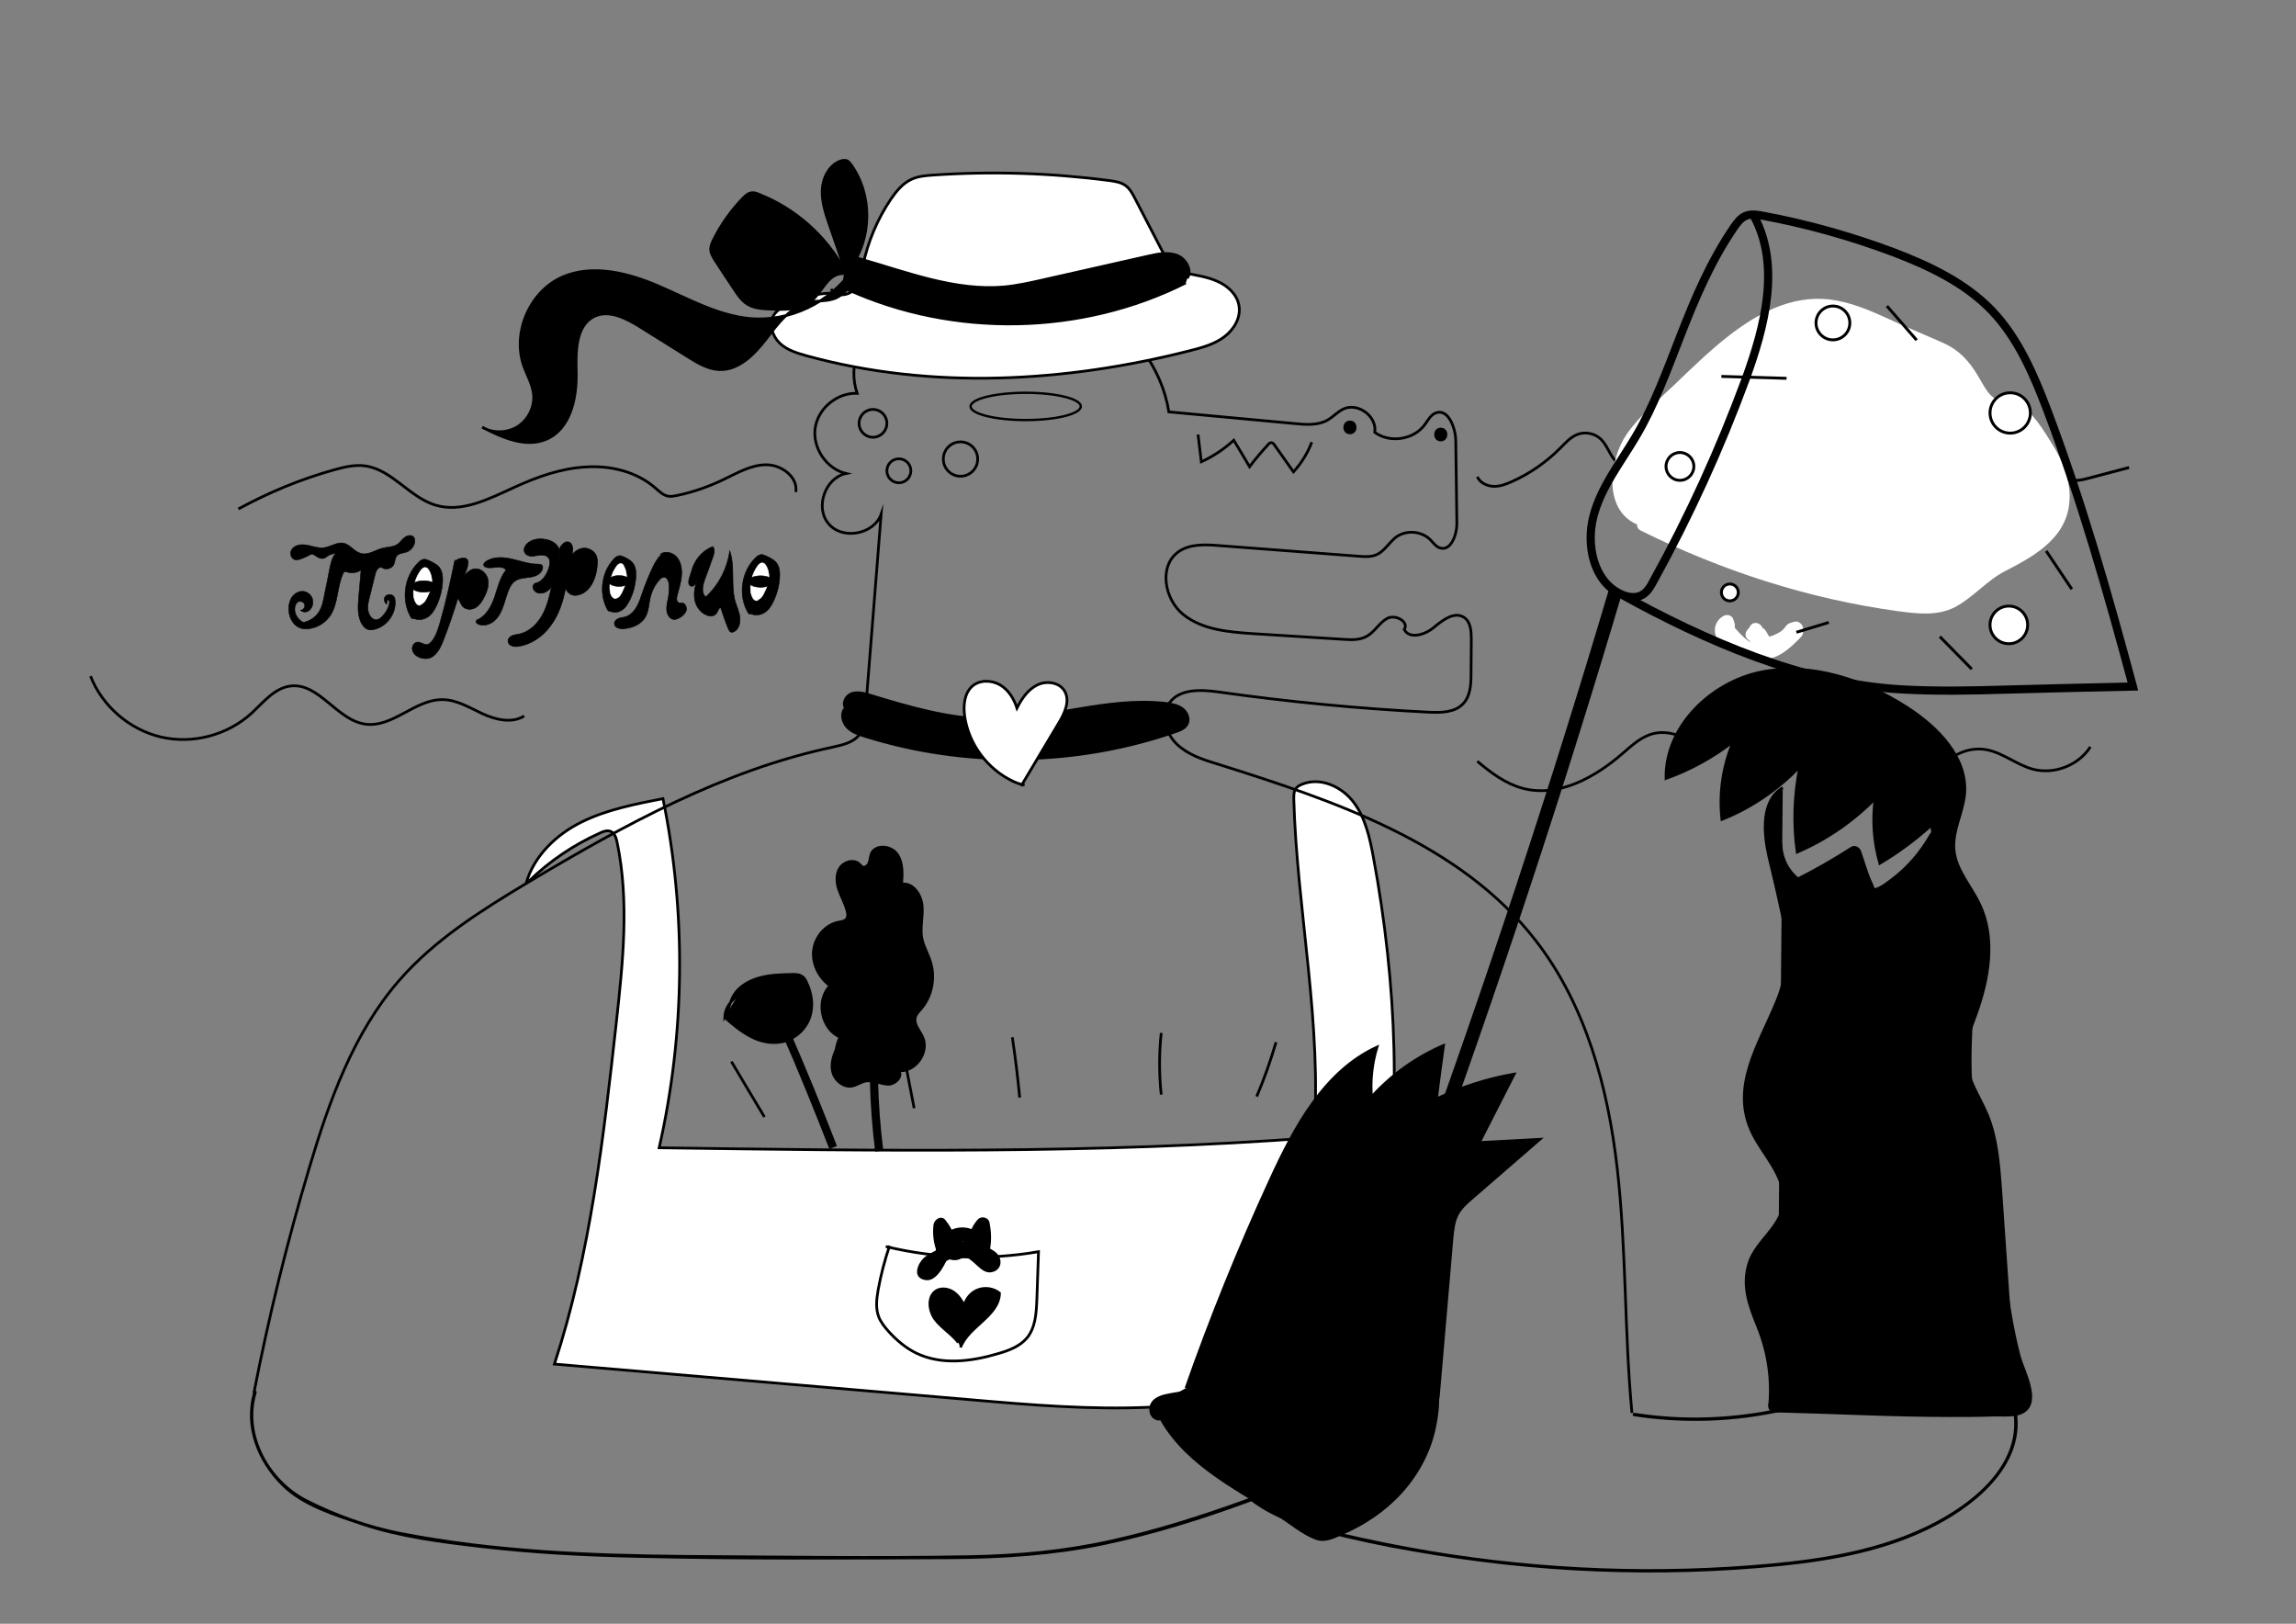<?xml version="1.0" encoding="utf-8"?>
<!-- Generator: Adobe Illustrator 22.1.0, SVG Export Plug-In . SVG Version: 6.00 Build 0)  -->
<svg version="1.1" id="Layer_1" xmlns="http://www.w3.org/2000/svg" xmlns:xlink="http://www.w3.org/1999/xlink" x="0px" y="0px"
	 viewBox="0 0 841.9 595.3" style="enable-background:new 0 0 841.9 595.3;" xml:space="preserve">
<rect x="0" y="0" width="841.9" height="595.3" fill="#808080" stroke="none"/>
<style type="text/css">
	.st0{fill:none;stroke:#000000;stroke-miterlimit:10;}
	.st1{fill:none;stroke:#000000;stroke-width:1.066;stroke-miterlimit:10;}
	.st2{fill:#FFFFFF;}
	.st3{fill:#FFFFFF;stroke:#000000;stroke-miterlimit:10;}
	.st4{stroke:#000000;stroke-miterlimit:10;}
	.st5{fill:none;stroke:#000000;stroke-width:0.854;stroke-miterlimit:10;}
	.st6{stroke:#000000;stroke-width:0.189;stroke-miterlimit:10;}
	.st7{fill:#FFFFFF;stroke:#FFFFFF;stroke-width:0.189;stroke-miterlimit:10;}
	.st8{stroke:#000000;stroke-width:0.237;stroke-miterlimit:10;}
	.st9{stroke:#000000;stroke-width:0.173;stroke-miterlimit:10;}
	.st10{fill:#FFFFFF;stroke:#FFFFFF;stroke-width:0.173;stroke-miterlimit:10;}
	.st11{fill:#FFFFFF;stroke:#FFFFFF;stroke-width:0.796;stroke-miterlimit:10;}
	.st12{fill:none;stroke:#000000;stroke-width:3;stroke-miterlimit:10;}
	.st13{fill:none;stroke:#000000;stroke-width:5;stroke-miterlimit:10;}
	.st14{fill:#FFFFFF;stroke:#FFFFFF;stroke-width:1.062;stroke-miterlimit:10;}
	.st15{fill:#FFFFFF;stroke:#000000;stroke-width:1.062;stroke-miterlimit:10;}
	.st16{fill:none;stroke:#000000;stroke-width:1.062;stroke-miterlimit:10;}
	.st17{stroke:#000000;stroke-width:0.905;stroke-miterlimit:10;}
</style>
<path class="st0" d="M541.7,174.8c1,2.2,3.5,3.4,5.9,3.5s4.7-0.8,6.9-1.8c6.5-2.9,12.4-7,17.5-12.1c2-2,4-4.3,6.6-5.2
	c2.8-1,6.2-0.3,8.4,1.8c2.9,2.8,3.6,7.5,7.2,9.4c3.6,1.9,8-0.4,11.4-2.6"/>
<path class="st1" d="M710.4,164.7c3,2.8,7.9,3.4,12.1,2.3s7.7-3.5,10.7-6.2c1.5-1.3,3-2.8,5-3.4c3.5-1,7.3,1.1,9.4,3.8
	s3,5.9,4.6,8.8c1.6,2.9,4.3,5.7,8,6.1c1.9,0.2,3.8-0.3,5.7-0.8c4.9-1.3,9.9-2.6,14.8-3.9"/>
<g>
	<path class="st2" d="M601.3,190c-6.8-2.5-9.2-13.4-6.7-21.4c2.5-8,8.3-13.6,13.9-18.9c4-3.8,8-7.6,12-11.4
		c13.5-12.7,28.3-26,45.4-26.2c14-0.1,26.8,8.6,40.2,13.8c4.2,1.6,8.7,3,12.1,6.5c5.4,5.5,7.9,16,14.9,17.3c1.6,0.3,3.2,0,4.8,0.5
		c2.5,0.7,4.4,3,6.1,5.2c6.9,8.7,14.4,20,11.5,31.5c-1.8,7.1-7.1,12-12.5,15.2c-5.5,3.2-11.4,5.3-16.6,9.2c-3.7,2.8-7,6.6-11,8.7
		c-5.2,2.7-11.1,2.2-16.8,1.4c-32.9-4.2-65.3-14.2-95.8-29.5"/>
	<g>
		<path class="st2" d="M602.6,187.7c-4.9-2.2-6.4-7.8-6.3-12.7c0.1-7,4-13,8.6-17.9c8.9-9.6,18.9-18.7,28.9-27.1
			c9.9-8.3,21.9-16.3,35.5-15c13.3,1.2,25.3,9.3,37.6,14.2c6.2,2.5,10.1,5.2,13.6,11c2.3,3.8,4.5,8.3,8.4,10.8
			c1.4,0.9,2.7,1.3,4.3,1.6c2.5,0.5,4.1,0,6.2,1.7c1.1,0.9,1.9,2.1,2.8,3.2c4.5,5.6,9,11.9,10.7,19c3.8,15.5-8.7,22.4-20.3,28.3
			c-5.3,2.7-9.4,6.3-13.9,10.1c-6.9,5.7-14.5,5-22.8,3.8c-31.9-4.5-62.8-14.4-91.6-28.8c-3-1.5-5.7,3.1-2.7,4.6
			c29.8,14.8,61.6,25.1,94.6,29.6c6.9,0.9,14.2,1.8,20.6-1.5c6.7-3.5,11.6-9.7,18.4-13.2c11.7-6,24-13,23.7-28
			c-0.2-6.9-3.1-13.4-6.7-19.1c-3-4.7-7-11.7-12.3-14c-3-1.3-6.2-0.5-8.9-2.5c-2.6-1.9-4.2-5.6-5.9-8.3c-3.2-5.3-6.8-9.2-12.6-11.8
			c-7.2-3.2-14.5-6.2-21.6-9.5c-6.4-2.9-12.9-5.5-19.9-6.4c-14.2-1.7-26.8,5.2-37.6,13.7c-7,5.5-13.4,11.8-19.9,18
			c-5.9,5.6-12.4,11-17.1,17.8c-6.2,9.1-8.8,27.3,3.7,32.9C603,193.7,605.7,189.1,602.6,187.7L602.6,187.7z"/>
	</g>
</g>
<path class="st3" d="M192.9,323.9c2.8-10,11-17.9,20.3-22.5s19.7-6.6,29.9-8.6c8.6,42.1,8.1,86.1-1.4,128c80,1.1,160.2,2.3,240-3.7
	c3.3-41.4-6.1-82.7-7.3-124.2c0-1.2,0-2.6,0.6-3.6c0.6-0.9,1.5-1.4,2.5-1.8c6.7-2.7,14.6,0.9,18.9,6.7c4.3,5.7,5.9,13.1,7.2,20.1
	c8.6,46.4,10.7,94.4,2.4,140.8c-3.3,18.4-8.4,37-19.8,51.8c-0.9,1.2-1.9,2.4-3.3,3c-1,0.5-2.2,0.6-3.3,0.7
	c-10.9,1.1-21.8,2.2-32.6,3.2c-8.4,0.8-16.7,1.7-25.1,2.1c-21.9,1-43.8-0.8-65.6-2.7c-51-4.4-102-8.7-153-13.1
	c13.2-40.4,18-83,22.7-125.3c2.4-21.9,4.8-44.3,0.3-65.9c-0.3-1.6-0.9-3.5-2.4-4.1c-1.3-0.5-2.7,0-3.9,0.6
	c-9.6,4.3-18.5,10.3-26,17.6"/>
<path class="st0" d="M93.1,510.7c5.4-27.8,12.2-55.4,20.3-82.5c7.3-24.6,16.2-49.5,33-68.8c13.1-15,30.2-25.7,47.2-35.9
	c35.2-21,71.7-41.1,111.8-49.6c3.6-0.8,7.7-1.7,9.8-4.7c1.6-2.2,1.9-5,2.1-7.7c1.9-24.3,3.9-48.6,5.8-73c-2.6,7.4-14.1,9.6-19.2,3.6
	c-5.2-5.9-1.4-16.9,6.3-18.5c-7.1-1.7-12.3-9.3-11.3-16.6c1-7.3,8.1-13.1,15.4-12.8c-3.5-10.1,1-21.7,8.9-28.9
	c7.9-7.2,18.6-10.5,29.2-11.9c16.4-2.1,33.7,0.3,48.1,8.6s25.5,22.6,28.1,39c15.4,1.4,30.9,2.9,46.3,4.3c4,0.4,8.4,0.7,11.9-1.3
	c2.1-1.2,3.7-3.1,5.9-4.1c5.3-2.4,12.3,2.8,11.4,8.6c5.6,4.1,14.4,2.7,18.4-2.9c1.1-1.5,2-3.3,3.7-4.1c4.6-2.1,7.5,5,7.6,10
	c0.1,10.1,0.3,20.1,0.4,30.2c0.1,4.4-2.3,10.7-6.4,9.1c-1.4-0.5-2.3-1.9-3.3-2.9c-3.3-3.3-9-3.7-12.7-0.9c-2.4,1.9-4,4.8-6.7,6.2
	c-2.2,1.1-4.8,0.9-7.2,0.7c-17.1-1.3-34.1-2.6-51.2-3.9c-5-0.4-10.5-0.6-14.6,2.3c-7.3,5.2-5.2,17.4,1.8,23s16.5,6.4,25.4,7
	c11.1,0.7,22.3,1.4,33.4,2.1c2.9,0.2,5.9,0.3,8.4-1.1c3-1.6,4.6-5,7.6-6.6c3-1.6,8.1,1.3,6.2,4.1c2,3.7,7.7,1.9,10.9-0.8
	c3.2-2.7,7.6-6,11.1-3.6c2.4,1.6,2.6,5.1,2.6,8c0,4.2-0.1,8.4-0.1,12.6c0,3.9-0.2,8.2-2.9,11c-3.1,3.3-8.2,3.3-12.7,3.1
	c-25.7-1.3-51.4-3.8-76.9-7.4c-6.4-0.9-14.3-1.3-18.1,4c-3.2,4.5-1.4,11.1,2.6,15s9.4,5.7,14.7,7.3c43.2,13.6,89.3,29,117,64.8
	c18.4,23.7,26.5,53.8,29.9,83.5c3.4,29.8,2.6,59.8,5.4,89.7"/>
<path class="st4" d="M434.9,508.9c9.1-25.9,19.4-51.3,30.9-76.3c8.9-19.4,19.8-39.8,39.1-48.7c-1.8,5.9-2.5,12.2-2,18.3
	c7.3-8.1,16.4-14.6,26.4-18.9c-0.9,6.5-1.8,13.1-2.6,19.6c9-4.3,18.7-7.4,28.5-9.1c-4.3,8.4-8.5,16.7-12.8,25.1
	c7.4-0.4,14.8-0.8,22.2-1.2c-8.3,7.2-16.5,14.3-24.8,21.5c-2,1.7-4,3.5-5.3,5.8c-1.5,2.7-1.8,6-2.1,9.1c-1.6,18.9-3.3,37.9-4.9,56.8
	c-0.1,1.2-0.2,2.5-0.9,3.5c-1.4,2.1-4.3,2.2-6.8,2.1c-28.9-1.3-68.7,0.6-97.6-0.7"/>
<path class="st4" d="M738.9,511.4c-1.8-25.2-3.6-50.3-5.3-75.5c-0.7-9.2-1.4-18.7-4.9-27.2c-2.9-6.9-7.6-13.4-8-20.8
	c-0.3-5.6,2-10.9,3.9-16.2c4.7-13,7.2-27.9,1.2-40.3c-3.1-6.6-8.6-12.4-9.3-19.7c-0.7-7.1,3.3-13.7,3.9-20.8
	c1-13.2-9.8-24.2-20.9-31.4c-15.9-10.3-35.2-16.8-53.8-13.1c-18.5,3.8-35.2,20.1-34.8,39c8.9-3.2,17.3-7.8,24.7-13.6
	c-3.8,9-5.3,18.9-4.2,28.6c10.8-4.3,20.6-11,28.6-19.4c-2.1,10.3-2.5,21-1,31.4c10.7-4.6,20.4-11.3,28.6-19.6
	c-1.1,7.9-0.5,16,1.7,23.7c6.6-3.9,12.8-8.5,18.5-13.6"/>
<path class="st4" d="M653.7,288.8c-7.9,4.7-7.1,16.2-5.1,25.2c2.4,10.2,5,20.4,8.1,30.5c1.9,6.3,3.9,12.7,3.4,19.2
	c-0.7,9.1-6.3,17-10.9,24.8c-4.7,7.8-8.8,17.1-6.3,25.9c3.1,10.9,15.4,18,16.3,29.2c0.8,11-9.8,19.7-11.9,30.5
	c-2.6,14.3,10,29.2,4.3,42.5"/>
<path class="st0" d="M613,162"/>
<path class="st0" d="M641,144"/>
<g>
	<path d="M650.8,515.3c28.2,0.7,58.5,2.6,86.7,1.3c1.4-0.1,2.8-0.2,3.9-1c2-1.7,1.2-4.9,0.3-7.5c-9.5-26.6-8.7-55.7-15.2-83.2
		c-1.8-7.7-4.3-15.3-5.3-23.1c-0.8-6.1-0.8-12.2-0.6-18.3c0.3-9.8,1-19.5,0.5-29.3c-0.7-16.2-4.6-32.3-11.3-47.1
		c-4.8,8.7-12.1,16-20.8,20.9c-0.7,0.4-1.6,0.8-2.4,0.6c-0.9-0.3-1.4-1.3-1.7-2.2c-1.7-4.5-3.3-9.1-5-13.6
		c-6.7,4.4-13.7,8.4-20.9,11.9c-4.8-3.3-7.9-9.1-8.1-15c0.4,15.5,8.1,30.6,5.9,46c-1.3,9.4-6.2,17.9-10.2,26.5
		c-3.9,8.7-7,18.4-4.3,27.6c1.8,6.1,5.9,11.2,9.1,16.7c3.2,5.5,5.7,12,3.8,18.1c-1.7,5.5-6.7,9.3-9.8,14.2c-3,4.8-4.1,10.7-3,16.3
		c0.8,4.3,2.9,8.2,4.5,12.3C650.3,496,651.7,505.8,650.8,515.3"/>
	<g>
		<path d="M650.8,517.8c21.4,0.5,42.8,1.7,64.3,1.7c5.3,0,10.6,0,15.9-0.2c3.5-0.1,8.6,0.6,11.6-1.6c6-4.3-0.3-15.4-1.7-20.6
			c-5.2-19.8-6.1-40.4-9.5-60.5c-1.8-10.5-5.1-20.6-7.1-31c-2.1-10.8-1.3-21.9-0.9-32.9c0.9-23.3-1.9-45.4-11.5-66.9
			c-0.8-1.8-3.5-1.5-4.3,0c-3.7,6.5-8.6,12.2-14.6,16.6c-1.2,0.9-2.6,2-3.9,2.6c-2.2,1-1.5,0.8-2.4-1.1c-1.8-3.7-2.9-8-4.3-11.9
			c-0.5-1.4-2.2-2.4-3.7-1.5c-6.8,4.4-13.7,8.3-20.9,11.9c0.8,0,1.7,0,2.5,0c-4.2-3.1-6.5-7.6-6.8-12.8c-0.2-3.2-5.1-3.2-5,0
			c0.4,9.3,3,18.2,4.8,27.2c2.1,10.5,1.9,20-2.2,30c-6.5,15.9-17.5,31.9-8.8,49.2c3.9,7.8,12,15.6,11.2,25
			c-0.8,8.4-9.8,13.6-12.5,21.5c-2.9,8.5-0.2,15.9,3,23.8c3.8,9.3,5.3,19,4.4,29c-0.3,3.2,4.7,3.2,5,0c0.7-9.2-0.3-18.4-3.4-27.1
			c-3.4-9.7-8.4-18.4-2.3-28.3c3.9-6.4,10.2-10.8,10.7-18.8c0.5-8.3-4.4-15.4-8.6-22.1c-5.7-9-7.2-17.5-4-27.9
			c2.9-9.1,8.2-17.3,11.3-26.3c6.6-18.9-2.8-36.3-3.7-55.2c-1.7,0-3.3,0-5,0c0.5,7.1,3.6,12.9,9.3,17.1c0.7,0.5,1.8,0.4,2.5,0
			c7.2-3.6,14.2-7.5,20.9-11.9c-1.2-0.5-2.4-1-3.7-1.5c1.7,4.8,2.9,10.9,5.6,15.2c2,3.2,4.8,2.9,7.8,1.3
			c8.9-4.8,16.1-12.7,21.1-21.4c-1.4,0-2.9,0-4.3,0c8.1,18.2,11.5,37.6,11.1,57.5c-0.2,10.1-1.2,20.3-0.5,30.4
			c0.6,9.1,3,17.8,5.3,26.6c4.6,18.2,5.8,36.9,8.6,55.3c1.4,9.2,3.2,18.3,6.1,27.1c0.4,1.4,2.4,5.3,2,6.8c-0.7,2.5-5.5,2.1-7.3,2.2
			c-5,0.2-10,0.3-15,0.3c-22.4,0.1-44.7-1.2-67.1-1.7C647.5,512.7,647.5,517.7,650.8,517.8L650.8,517.8z"/>
	</g>
</g>
<ellipse class="st5" cx="376.1" cy="149" rx="20.2" ry="5"/>
<g>
	<g>
		<path d="M495,159.2c3.2,0,3.2-5,0-5C491.8,154.2,491.8,159.2,495,159.2L495,159.2z"/>
	</g>
</g>
<g>
	<g>
		<path d="M528.3,161.8c3.2,0,3.2-5,0-5C525.1,156.8,525.1,161.8,528.3,161.8L528.3,161.8z"/>
	</g>
</g>
<circle class="st0" cx="320.1" cy="155.2" r="5.1"/>
<circle class="st0" cx="352.2" cy="168.3" r="6.3"/>
<circle class="st0" cx="329.6" cy="172.6" r="4.4"/>
<path class="st4" d="M309.7,259.9c-1.4,2-0.7,4.9,1,6.7s4.1,2.6,6.4,3.3c36.9,11.6,77.6,11,114.1-1.7c1.5-0.5,3.2-1.2,4-2.6
	c1.1-1.9,0.1-4.4-1.6-5.7c-1.7-1.3-3.9-1.7-6.1-2c-21.4-2.5-42.7,6-64.2,5.8c-15.1-0.1-29.8-4.4-44.2-8.8c-2.2-0.7-4.6-1.3-6.8-0.6
	c-2.2,0.8-3.6,3.7-2.1,5.5"/>
<path class="st3" d="M375.7,287.8c-1.4-0.2-2.8-0.7-4.1-1.3c-9.5-4.4-16.5-13.8-17.9-24.1c-0.5-3.9-0.1-8.3,2.9-10.9
	c2.7-2.3,7-2.2,10.1-0.4s5.1,5.1,6.2,8.5c1.7-3.4,4-6.8,7.5-8.5s8.3-0.9,10.1,2.5c1.9,3.6-0.2,8-2.3,11.5
	c-4.6,7.7-9.2,15.4-13.8,23.1"/>
<path class="st0" d="M268.2,389.2c4,6.8,8.1,13.6,12.1,20.3"/>
<path class="st0" d="M330.8,383.6c1.5,7.6,2.9,15.1,4.4,22.7"/>
<path class="st0" d="M371.2,380.3c1.1,7.3,2,14.7,2.7,22.1"/>
<path class="st0" d="M425.8,378.7c-0.8,7.5-0.8,15.1,0,22.6"/>
<path class="st0" d="M467.9,382.1c-2,6.7-4.3,13.4-7.1,19.9"/>
<path class="st0" d="M326.2,456.7c-1.8,5.3-3.2,10.7-4.2,16.2c-0.6,3.4-1,6.9,0.3,10.1c0.8,1.9,2.1,3.5,3.5,5.1
	c2.9,3.2,6.2,6,10,7.9c9.3,4.6,20.4,3.2,30.4,0.2c3.8-1.1,7.7-2.6,10.3-5.6c3.2-3.8,3.5-9.2,3.7-14.2c0.2-5.8,0.4-11.7,0.6-17.5
	c-18.5,3.2-37.7,2.5-56-1.9"/>
<path class="st4" d="M351.4,492.2c-2.4-3.2-6.1-5.3-8.5-8.5c-2.4-3.2-2.9-8.6,0.6-10.6c1.9-1,4.3-0.6,6.1,0.6c1.8,1.2,3,3.1,4,5
	c0.6-2.7,2.6-5,5.2-5.9c2.6-0.9,5.6-0.4,7.7,1.3c-0.2,8.4-11.4,12.1-14.3,19.9"/>
<path class="st0" d="M439.3,159.3c0.4,3.3,0.8,6.7,1.2,10c4.4-2,8.4-4.7,11.9-7.9c1.9,3.2,3.9,6.4,5.8,9.7c2.1-2.8,4.4-5.5,6.8-8.1
	c0.3-0.4,0.8-0.8,1.3-0.7c0.5,0.1,0.8,0.5,1,0.8c2.3,3.3,4.7,6.6,7,9.9c2.9-3.2,5.2-6.9,6.7-10.9"/>
<path class="st6" d="M123.9,202.3c-1.9,1.1-2.4,3.5-2.9,5.6c-0.7,3.6-1.4,7.2-2.2,10.9c-0.3,1.7-0.7,3.4-1.5,4.9c-1,2-2.9,3.5-5,4.2
	c-0.3,0.1-0.6,0.2-0.9,0.2c-0.4,0-0.8-0.2-1.1-0.5c-1.7-1.3-2.7-3.6-2-5.6c0.2-0.5,0.4-1,0.9-1.3c0.8-0.5,2.2-0.1,2.5,0.9
	c0.3,1-0.5,2.1-1.5,2.1c0.5,0.6,1.4,0.8,2.2,0.6s1.4-0.8,1.8-1.5c0.7-1.2,0.7-2.7,0.1-3.9c-0.6-1.2-2-2.1-3.3-2.1
	c-1.4-0.1-2.8,0.7-3.7,1.8c-0.9,1.1-1.3,2.5-1.4,3.9c-0.3,3.1,1.2,6.6,4.1,7.7c1.2,0.5,2.6,0.5,3.9,0.2c2.8-0.5,5.3-2.1,7-4.4
	c3.2-4.5,2.6-10.7,4.9-15.7c0.1-0.3,0.3-0.6,0.6-0.7c0.2-0.1,0.5,0,0.8,0.1c1.7,0.6,3.7,0.3,5.2-0.7c-0.3,3.4-0.6,6.7-0.9,10.1
	c-0.3,3.4-0.5,7.2,1.4,10c0.6,0.9,1.4,1.6,2.5,1.8c0.5,0.1,1.1,0,1.7-0.1c4.7-1,8.2-5.8,7.8-10.5c0-0.5-0.1-1.1-0.4-1.5
	c-0.6-1-2.2-1.1-3.1-0.3c-0.8,0.8-0.6,2.4,0.4,3c0-0.6,0.1-1.1,0.4-1.6c0.5-0.1,0.7,0.7,0.6,1.3c-0.4,1.7-1.2,3.2-2.4,4.5
	c-0.7,0.8-1.5,1.5-2.5,1.5c-1.2,0-2.1-1.1-2.6-2.2c-0.8-2-0.3-4.3,0.3-6.4c0.6-2.6,1.3-5.1,1.9-7.7c0.2-0.9,0.5-2,1.3-2.6
	c0.2-0.2,0.5-0.3,0.8-0.3c0.3,0,0.6,0.2,0.8,0.3c1.5,0.7,3.5,0,4.1-1.5c0.4-1,0.3-2.1,1-3c0.8-1,2.4-1,3.6-1.4
	c1.6-0.6,2.9-2.2,3-3.9c0-0.6,0-1.1-0.4-1.6c-0.7-0.9-2.3-0.7-3.3,0.1c-1,0.7-1.6,1.8-2.6,2.5c-1.6,1.1-3.8,1-5.7,1.5
	c-2.6,0.7-5.1,2.6-7.7,1.9c-2.5-0.6-4-3.3-6.5-3.8c-2.4-0.4-4.7,1.4-7.2,1.7c-1.4,0.2-2.8-0.2-4.2-0.5c-1.4-0.4-2.8-0.7-4.2-0.6
	s-2.9,0.8-3.5,2.1c-0.6,1.3,0,3.1,1.4,3.4c0.6,0.1,1.3,0,1.9-0.2c1.2-0.4,2.3-0.9,3.4-1.5c0.3-0.2,0.5-0.3,0.8-0.3
	c0.6-0.1,1.1,0.4,1.6,0.7c0.9,0.7,2.1,1.1,3.1,0.7c0.5-0.2,0.9-0.6,1.4-0.9c1.1-0.7,2.5-0.8,3.7-0.9"/>
<path class="st6" d="M151.8,226.4c0.1,0.3-0.3,0.5-0.6,0.4s-0.5-0.4-0.6-0.6c-3.6-6.3-2.4-14.8,2.7-19.9c0.6-0.6,1.3-1.2,2.2-1.3
	c0.7,0,1.4,0.3,2,0.6c1.3,0.6,2.7,1.3,3.6,2.4c1.2,1.5,1.3,3.6,1.2,5.5c-0.2,3-1,6-2.3,8.7c-0.8,1.7-1.9,3.4-3.6,4.3s-4,1-5.4-0.3"
	/>
<path class="st7" d="M154.4,221.7c-0.6,0.5-1.5,0-1.9-0.7c-0.7-1.1-0.9-2.4-0.9-3.7c0-2.9,1-5.9,2.7-8.2c0.4-0.6,1.1-1.2,1.9-1
	c0.5,0.1,0.8,0.6,1.1,1c0.9,1.6,1.2,3.4,1,5.2c-0.2,1.7-1,3.2-1.7,4.7c-0.5,1.1-1.2,2.3-2.5,2.6"/>
<path class="st6" d="M166.8,205.2c-1.6,7.8-3.3,15.5-5.5,23.2c-0.7,2.3-1.4,4.7-2.9,6.6c-0.5,0.6-1.1,1.2-1.8,1.3
	c-1.2,0.1-2.2-0.9-3.4-0.9c-1.3,0-2.3,1.5-2,2.8c0.2,1.3,1.3,2.3,2.5,2.8c1,0.4,2.2,0.6,3.3,0.4c2.9-0.6,4.4-3.7,5.5-6.4
	c2-5.1,3.8-10.4,5.4-15.6c0.8,0.9,1,2.3,1.9,3.1c1.1,1.1,3.1,1.1,4.4,0.4c1.4-0.8,2.4-2.1,3.1-3.5c1.1-2,2-4.3,1.7-6.6
	s-2.4-4.4-4.7-4.3c-1.7,0.1-3,1.3-4.1,2.6c0.6-1.3,1.1-2.6,1.4-4c0.1-0.6,0.2-1.4-0.2-1.9c-0.4-0.6-1.2-0.7-1.9-0.6
	c-0.9,0.1-1.8,0.4-2.5,1"/>
<path class="st6" d="M170.3,215.5c0.5-0.8,1-1.5,1.8-2c0.8-0.5,1.9-0.5,2.5,0.1c0.2,0.2,0.4,0.6,0.5,0.9c0.3,1,0,2.1-0.5,3
	c-0.5,0.9-1.4,1.6-2.2,2.1c-0.1,0.1-0.3,0.2-0.4,0.2c-0.2,0-0.4-0.1-0.5-0.3c-1.2-1.2-1.4-3.2-0.3-4.5"/>
<path class="st6" d="M185.5,209c-2.2,2.8-3,6.4-4.1,9.7s-2.9,6.8-6.1,8.4c-0.3,0.1-0.6,0.2-0.7,0.5c-0.3,0.5,0.3,1.1,0.9,1.3
	c2,0.8,4.4,0,6-1.5c1.6-1.5,2.5-3.5,3.2-5.6c0.7-2,1.2-4.2,2.1-6.1c0.5-1.1,1.2-2.1,2.1-2.7c1.6-1.1,3.8-1.1,5.7-1.4
	c2-0.3,4.1-1.4,4.4-3.3c0-0.3,0-0.6-0.1-0.9c-0.3-0.5-1.1-0.6-1.8-0.6c-3.2,0-6.3-1.2-9.5-1.9c-3.2-0.7-6.7-0.9-9.4,0.9
	c-0.5,0.4-1.1,1-0.8,1.6c0.1,0.2,0.4,0.4,0.6,0.5c1.2,0.5,2.6,0.2,3.9,0.1c1.3-0.1,2.8-0.1,3.6,0.9"/>
<ellipse class="st6" cx="155.4" cy="215" rx="4.5" ry="2.1"/>
<path class="st8" d="M205.6,200.1c-1,4.7-2.1,9.3-3.1,14c-0.9,3.9-1.7,7.9-3.6,11.3c-1.9,3.5-5,6.4-8.7,7.1
	c-0.8,0.2-1.7,0.2-2.5,0.6c-0.8,0.4-1.5,1.1-1.4,2c0.1,1.6,2.1,2.1,3.5,1.9c4.8-0.6,9.2-3.6,12.1-7.6c3-4,4.6-8.9,5.5-13.9
	c0.2,1.2,1.3,2.2,2.4,2.6s2.4,0.1,3.5-0.4c3.7-1.7,5.4-6.3,5.7-10.5c0.1-1.2,0.1-2.5-0.4-3.6c-0.9-1.9-3.1-2.9-5.1-2.6
	c-2,0.4-3.7,1.9-4.6,3.8c0.5-0.2,0.6-0.8,0.8-1.3c0.2-0.9,0.4-1.7,0.3-2.6c-0.1-0.9-0.5-1.8-1.3-2.1c-0.8-0.4-1.8,0-2.4,0.7
	c-0.6,0.6-1,1.5-1.4,2.4"/>
<path class="st8" d="M202.8,214.2c-1.1,2.3-3.7,4-6,3c-1.1-0.5-1.9-2.1-1-3c0.3-0.4,0.8-0.5,1.3-0.6c2-0.8,3.2-2.8,4-4.9
	c0.5-1.4,0.9-3.1,0-4.2c-0.7-0.9-1.9-1.1-3-1c-1.1,0.1-2.1,0.4-3.2,0.4c-1.1,0-2.3-0.6-2.6-1.6c-0.5-1.3,0.5-2.7,1.6-3.5
	c2.2-1.5,5-1.5,7.5-0.7c1.8,0.6,3.7,2.1,3.7,4.1"/>
<path class="st8" d="M243.3,202.8c-1.8,1.1-2.9,3.1-3.9,5.1c-1.4,3-2.7,6.1-3.8,9.3c-0.6,1.8-1.2,3.7-2.2,5.4
	c-1,1.7-2.4,3.1-4.2,3.6c-0.8,0.2-1.7,0.2-2.5,0.6c-0.8,0.3-1.5,1.1-1.4,2c0.2,1.3,1.7,1.7,2.9,1.7c3.3-0.1,6.8-1.4,8.5-4.4
	c1.2-2.2,1.2-4.8,1.8-7.3c0.6-2.3,1.7-4.5,3.3-6.2c0.4-0.5,1-1,1.6-1c1.4-0.1,1.9,1.8,2,3.3c0,1.5-0.1,3-0.4,4.5
	c-0.3,1.5-0.7,3-0.5,4.6c0.2,1.5,1.3,3.1,2.7,3.1c0.7,0,1.4-0.3,2.1-0.7c1-0.6,1.9-1.4,2.3-2.5c0.3-1.1-0.2-2.6-1.3-2.8
	c-0.5-0.1-1,0.1-1.4-0.1c-0.9-0.4-0.9-1.7-0.6-2.7c0.6-2.4,1.4-4.7,1.6-7.1c0.2-2.4-0.1-5-1.7-6.9c-1.5-1.8-4.4-2.5-6.2-1"/>
<path class="st8" d="M253.4,210.4c0.7-4.5,3.9-8.5,8-10c0.9,1.1,0.4,2.8-0.1,4.1c-0.9,2.6-1.8,5.1-2.8,7.7c-0.7,2-1.4,4.4-0.2,6.2
	c0.1,0.1,0.2,0.3,0.4,0.3c0.2,0,0.3-0.1,0.5-0.2c4.5-4.3,7.5-10.2,8.4-16.5c2,5.9,0.3,12.6,2,18.6c0.6,1.9,1.5,3.8,1.7,5.8
	s-0.4,4.4-2.2,5.2c-0.4,0.2-0.9,0.3-1.3,0c-0.3-0.2-0.5-0.6-0.7-1c-1.1-2.6-2-5.3-2.9-8c-0.8,0.5-1,1.7-1.6,2.4
	c-0.9,1-2.3,1-3.5,0.5c-2.2-0.9-3.8-3-4.3-5.4s-0.1-5,0.9-7.2c-0.5,1.1-1.5,2.5-2.5,1.9c-1-0.5-0.7-2-0.4-3c0.5-1.5,1-2.9,1.4-4.4"
	/>
<path class="st9" d="M223.8,223.7c0.1,0.3-0.3,0.5-0.5,0.4s-0.4-0.3-0.6-0.6c-3.2-5.9-2.2-13.8,2.4-18.6c0.5-0.6,1.2-1.1,2-1.2
	c0.6,0,1.2,0.2,1.8,0.5c1.2,0.6,2.4,1.2,3.2,2.3c1.1,1.4,1.2,3.3,1.1,5.1c-0.2,2.8-0.9,5.6-2.1,8.1c-0.8,1.6-1.7,3.2-3.2,4.1
	c-1.5,0.9-3.6,1-4.8-0.2"/>
<path class="st10" d="M226.1,219.3c-0.5,0.4-1.3,0-1.7-0.6c-0.7-1-0.8-2.2-0.8-3.4c0-2.8,0.9-5.5,2.5-7.7c0.4-0.6,1-1.1,1.7-1
	c0.5,0.1,0.8,0.5,1,1c0.8,1.5,1.1,3.2,0.9,4.9c-0.2,1.6-0.9,3-1.5,4.4c-0.5,1-1.1,2.2-2.2,2.4"/>
<ellipse class="st9" cx="227" cy="213" rx="4" ry="2"/>
<path class="st6" d="M275.4,224.7c0.1,0.3-0.3,0.5-0.6,0.4c-0.3-0.1-0.5-0.4-0.6-0.6c-3.6-6.3-2.4-14.8,2.7-19.9
	c0.6-0.6,1.3-1.2,2.2-1.3c0.7,0,1.4,0.3,2,0.6c1.3,0.6,2.7,1.3,3.6,2.4c1.2,1.5,1.3,3.6,1.2,5.5c-0.2,3-1,6-2.3,8.7
	c-0.8,1.7-1.9,3.4-3.6,4.3s-4,1-5.4-0.3"/>
<path class="st7" d="M278,220c-0.6,0.5-1.5,0-1.9-0.7c-0.7-1.1-0.9-2.4-0.9-3.7c0-2.9,1-5.9,2.7-8.2c0.4-0.6,1.1-1.2,1.9-1
	c0.5,0.1,0.8,0.6,1.1,1c0.9,1.6,1.2,3.4,1,5.2c-0.2,1.7-1,3.2-1.7,4.7c-0.5,1.1-1.2,2.3-2.5,2.6"/>
<ellipse class="st6" cx="278.9" cy="213.2" rx="4.5" ry="2.1"/>
<path class="st11" d="M655.6,164.4c0.4,0.1,0.4,1.6,0.1,3.3c-0.3,1.8-0.8,3.2-1.2,3.1"/>
<g>
	<g>
		<path class="st2" d="M655.8,228.8c-1.6,1.3-2.6,3-4.2,4.3c-1.3,1-2,1.5-3.1-0.1c-0.5-0.7-0.7-1.4-1.3-2.1c-1.9-2-5.4-2-6.8,0.5
			c-1.6,2.8,2.7,5.3,4.3,2.5c-1.1,0.3-1.3,0.8-0.6,1.5c0.1,0.4,0.3,0.7,0.6,1c0.4,0.6,0.9,1.1,1.6,1.6c1.3,0.9,3,1.1,4.5,0.8
			c3.9-0.8,5.6-4.3,8.5-6.6C661.8,230.3,658.3,226.8,655.8,228.8L655.8,228.8z"/>
	</g>
</g>
<g>
	<g>
		<path class="st2" d="M656.8,228.6c-1.5,1.4-3.2,2.7-5,3.6c-1,0.5-2,1-3.1,1.2c-0.8,0.2-3.6,0.2-2.7-1.3c1.6-2.8-2.7-5.3-4.3-2.5
			c-2.3,3.8,0.6,8.3,4.8,8.9c5.1,0.7,10.4-3,13.9-6.3C662.7,229.9,659.2,226.3,656.8,228.6L656.8,228.6z"/>
	</g>
</g>
<g>
	<g>
		<path class="st2" d="M656.9,230c-2.8,3-6.4,7-11,6.8c-4.3-0.2-7.5-4.1-10.2-7.1c-2.1-2.4-5.7,1.1-3.5,3.5c3.6,4,7.9,8.4,13.7,8.6
			c6,0.1,10.6-4.2,14.5-8.3C662.7,231.2,659.2,227.7,656.9,230L656.9,230z"/>
	</g>
</g>
<g>
	<g>
		<path class="st2" d="M654.8,229.7c-2,3.7-5.4,6.2-9.7,6.3c-2.2,0.1-4.3-0.6-6.3-1.3c-0.5-0.2-7.5-2.7-4.3-4.5
			c-1.1-0.3-2.3-0.6-3.4-0.9c0,0.2,0.1,0.4,0.1,0.5c-0.4,3.1,4.4,4.5,4.8,1.3c0.3-1.9,0.2-2.6-0.6-4.4c-0.6-1.3-2.3-1.5-3.4-0.9
			c-2.6,1.4-3.8,4.3-2.9,7.2c1,3.4,4.5,5,7.6,6.1c8.7,3.1,17.8,1.5,22.5-7.1C660.7,229.4,656.4,226.9,654.8,229.7L654.8,229.7z"/>
	</g>
</g>
<path class="st0" d="M87.4,186.6c11.2-6.1,23-11,35.3-14.4c3.6-1,7.4-1.9,11.1-1.4c9.9,1.3,16.3,11.5,25.9,14.4
	c9.6,2.9,19.6-2.3,28.8-6.5c8.3-3.8,17.1-7,26.3-7.5c9.1-0.6,18.7,1.7,25.6,7.8c1.4,1.2,2.8,2.6,4.6,2.9c1,0.2,2,0,3-0.2
	c5.9-1.2,11.7-3.2,17.1-5.8c5.1-2.4,10.2-5.5,15.8-5.5c5.6-0.1,11.8,4.5,10.9,10"/>
<path class="st0" d="M33.2,247.9c4.3,11,14.3,19.6,25.8,22.3s24.2-0.6,33-8.5c4.5-4.1,8.6-9.5,14.6-10.2c10.5-1.2,17,12.7,27.5,14
	c9.9,1.3,18.1-9.1,28.1-9c5.3,0,10,3,14.8,5.2s10.7,3.6,15.2,0.8"/>
<path class="st0" d="M541.7,279.1c5,4.2,10.3,8.2,16.6,9.9c13,3.5,26.5-3.9,36.7-12.8c3.5-3,7-6.3,11.5-7.3
	c5.2-1.2,10.6,1.1,15.5,3.3"/>
<path class="st0" d="M711.3,282.4c3.6-5.7,10.8-8.8,17.3-7.5c6,1.2,10.9,5.5,16.8,7.1c7.8,2.1,16.8-1.4,21.1-8.2"/>
<path class="st12" d="M305.5,420.7c-5.6-14.4-11.4-28.7-17.6-42.8"/>
<path class="st12" d="M322.4,422c-2.2-17.4-2.6-35.1-1.1-52.6"/>
<path class="st4" d="M316.5,391.4c-1.3,3.5-7.1,3-9-0.3s-1-7.4,0.5-10.9c-6.9-3-8.9-13.5-3.6-18.8c-4-2.9-6.6-7.9-6.1-12.8
	c0.5-4.9,4.2-9.5,9.1-10.5c1.1-0.2,2.3-0.3,3-1.2c0.6-0.8,0.5-2,0.2-3c-0.7-2.7-2.1-5.1-3-7.7s-1.1-5.7,0.4-8
	c1.5-2.3,5.1-3.3,7.1-1.4c0.3,0.3,0.6,0.7,1,1c1,0.5,2.2-0.4,2.6-1.5s0.4-2.2,0.8-3.3c1.5-3.5,7.2-3,9.4,0.1c2.2,3.1,2,7.3,1.7,11.1
	c3.9-0.8,7.1,3.6,7.5,7.7s-0.8,8.1-0.1,12c0.6,3.1,2.3,5.8,3.2,8.8c1.8,5.8,0.5,12.5-3.4,17.1c-0.9,1-1.9,2-2.2,3.3
	c-0.6,2.5,1.6,4.7,2.7,7.1c2.6,5.6-2.8,13.1-8.9,12.3c1.9,1.9-1.1,5.1-3.8,5c-2.7-0.1-5.3-1.6-8-1.2c-1.9,0.3-3.5,1.6-5.4,1.9
	c-3,0.4-6-2.1-6.8-5s0.1-6.2,1.5-8.9"/>
<g>
	<g>
		<path d="M348,457.4c-1.1-2.8-1.4-5.5-1-8.5c-1.4,0.6-2.8,1.2-4.3,1.8c1.2,1.4,1.9,2.9,2.3,4.7c0.4,1.8,2.9,2.4,4.2,1.1
			c1.8-1.9,4.7-2.1,6.7-0.3c1.7,1.6,4.1,0.4,4.3-1.8c0.1-1.6,0.8-2.8,1.9-4c-1.4-0.4-2.8-0.7-4.2-1.1c0.6,2.8,0.6,5.6,0,8.4
			c1-0.6,2.1-1.2,3.1-1.7c-4.6-1.7-9.4-1.3-13.7,1c-2.1,1.1-1.3,3.9,0.6,4.6c1.9,0.7,3.6,0.5,5.3-0.6c2.8-1.6,0.2-6-2.5-4.3
			c-0.5,0-1,0-1.5,0.1c0.2,1.5,0.4,3,0.6,4.6c3.2-1.6,6.5-1.7,9.9-0.5c1.2,0.4,2.8-0.5,3.1-1.7c0.8-3.7,0.8-7.3,0-11.1
			c-0.4-1.8-2.9-2.4-4.2-1.1c-2,2.2-3,4.6-3.3,7.5c1.4-0.6,2.8-1.2,4.3-1.8c-3.9-3.7-10-3.6-13.7,0.3c1.4,0.4,2.8,0.7,4.2,1.1
			c-0.6-2.6-1.8-4.8-3.5-6.9c-1.6-1.8-4-0.1-4.3,1.8c-0.4,3.4,0,6.7,1.2,9.9C344.3,461.7,349.2,460.4,348,457.4L348,457.4z"/>
	</g>
</g>
<g>
	<g>
		<path d="M343.3,458c-0.7,1.6-1.5,3.1-2.5,4.5c-0.5,0.6-1,1.1-1.4,1.7c1.2,0.9,2.3,0.9,3.3,0.1c3.6-1.1,6.2-3.9,10.3-3.6
			c4.3,0.3,6.7,7.3,11.4,5.5c3.2-1.2,3.1-5,0.8-7c-3.8-3.2-10.8-3.9-15.5-4.7c-3.1-0.5-4.5,4.3-1.3,4.8c2.2,0.4,4.5,0.8,6.7,1.4
			c1.2,0.3,3.7,1.5,4.9,1.5c6.1-0.1-1-4.8-2.7-5.5c-6-2.4-12.6,0.5-17.7,3.8c-2.8,1.8-5.7,7.9-0.3,8.8c4.5,0.8,7.7-6.8,9-9.9
			C349.4,456.4,344.6,455.1,343.3,458L343.3,458z"/>
	</g>
</g>
<path class="st12" d="M594.3,217.8c31,17.2,66.8,32.7,102.2,34.9c13.3,0.8,26.6,0.5,40,0.1c15.2-0.4,30.4-0.8,45.6-1.1
	c-9.2-34.2-18.9-68.3-31.4-101.3c-5-13.1-10.6-26.3-20.3-36.5c-9.8-10.2-23.1-16.5-36.3-21.5c-15.5-5.8-31.5-10.3-47.7-13.3
	c-2.2-0.4-4.6-0.8-6.6,0.2c-1.7,0.8-2.8,2.4-3.9,3.9c-17.5,25.6-22.7,54.4-36.1,76.9c-5.6,9.5-12.7,18.4-15.5,29.1
	S584.3,213.1,594.3,217.8c2.3,1.1,5.2,1.6,7.5,0.5c2.1-1,3.4-3.2,4.5-5.3c13.1-23.7,24.4-48.5,33.8-74c7-19.2,12.8-41.4,3.2-59.5"/>
<path class="st13" d="M518.8,439.1c28.5-78,52.9-152.6,73.8-223.1"/>
<circle class="st14" cx="670.6" cy="129" r="4.3"/>
<circle class="st15" cx="736.6" cy="229.1" r="6.9"/>
<circle class="st15" cx="672.1" cy="118.4" r="6.2"/>
<circle class="st15" cx="634.3" cy="217.2" r="3.1"/>
<circle class="st15" cx="737.1" cy="151.4" r="7.4"/>
<circle class="st15" cx="616" cy="171" r="5.1"/>
<line class="st16" x1="658.7" y1="231.8" x2="670.6" y2="228.2"/>
<line class="st16" x1="691.9" y1="112.2" x2="702.8" y2="124.7"/>
<line class="st16" x1="631.2" y1="138" x2="655.1" y2="138.7"/>
<line class="st16" x1="750.3" y1="202" x2="759.7" y2="216"/>
<line class="st16" x1="711.3" y1="233.4" x2="723" y2="245.3"/>
<path class="st17" d="M265.6,372.9c2.9,2.6,5.9,5.1,9.4,7s7.7,2.9,11.7,2.1c4.8-1,8.7-4.6,10.2-8.9c1.5-4.3,0.8-9-1.2-13.1
	c-0.4-0.9-0.9-1.7-1.8-2.2c-1.1-0.7-2.5-0.6-3.8-0.6c-4,0.1-8,0.2-11.8,1.3c-3.8,1.1-7.4,3.2-9.3,6.4c-1.5,2.6-1.7,5.6-3.3,8.1
	c0.1-3,1.8-5.9,4.6-7.5"/>
<path class="st3" d="M309.7,107.6c-7.5-0.7-15.2,0.8-21.7,4.4c-1.7,0.9-3.3,2-4.3,3.6c-1.9,3.2-0.5,7.6,2.2,10.2
	c2.7,2.6,6.5,3.7,10.1,4.7c45.7,12.5,94.7,9.7,140.6-2c4.3-1.1,8.7-2.3,12.3-5s6.2-7.1,5.4-11.5c-0.7-4.1-4.2-7.3-8-8.9
	c-3.8-1.7-8-2.2-12.1-3.1c-1.5-0.3-3-0.7-4.2-1.7c-1.1-0.9-1.7-2.1-2.3-3.3c-3.8-7.4-7.7-14.8-11.5-22.2c-0.9-1.7-1.8-3.5-3.4-4.7
	c-1.7-1.3-3.9-1.6-6-1.9c-21.5-2.8-43.2-3.5-64.8-2c-2.7,0.2-5.4,0.4-7.9,1.6c-3.2,1.5-5.5,4.4-7.5,7.3c-4.9,7.3-8.4,15.6-10.2,24.3
	c-0.7,3.2-1.2,6.6-3.4,8.9s-6.9,2.6-8.2-0.4"/>
<path class="st4" d="M434.8,103.7c-38.2,19.2-85.1,20.1-124.1,2.4c0.1-2.7,0.1-5.5,0.2-8.2c0-1,0.1-2.1,0.8-2.8
	c0.9-0.9,2.4-0.6,3.6-0.2c17.4,5,35,11.9,53,10.3c5-0.5,9.9-1.6,14.7-2.7c12.7-2.9,25.4-5.7,38.1-8.6c3.4-0.8,7.1-1.5,10.4-0.3
	s5.7,5.4,3.9,8.4"/>
<path class="st4" d="M309.6,98.9c-6.8-12.5-18.1-22.5-31.4-27.7c-0.9-0.4-1.9-0.7-2.8-0.5c-1.1,0.2-2,1-2.8,1.8
	c-4.4,4.5-8.1,9.7-10.9,15.3c-0.6,1.2-1.2,2.5-1.1,3.9c0.1,1.3,0.9,2.5,1.6,3.7c2.3,3.5,4.6,7.1,7,10.6c1.3,2,2.7,4.1,4.7,5.4
	c2.4,1.6,5.5,1.8,8.4,1.9c5.4,0.3,11.3,0.4,15.4-3.1c3.7-3.2,5.5-9,10.3-9.8c0.6-0.1,1.3-0.1,1.9-0.4c0.7-0.3,1.2-0.9,1.7-1.6
	c8.2-10.8,8.4-27,0.4-38.1c-0.4-0.5-0.8-1-1.3-1.3c-0.8-0.4-1.8-0.2-2.7,0.1c-4,1.6-6.3,6.1-6.5,10.5s1.2,8.6,2.6,12.7
	c2.1,6,4.1,11.9,6.2,17.9c0.9,2.7,1.1,6.8-1.7,7.2"/>
<path class="st4" d="M312.4,99.2c-8.2,11.9-23,18.8-37.3,17.6c-12-1.1-22.8-7.3-33.8-12c-11-4.7-23.9-8-34.9-3.3
	c-12.1,5.2-18.7,20.5-14.3,32.8c1.2,3.3,3.1,6.5,3.5,10c0.6,4.6-1.7,9.4-5.6,12c-3.9,2.5-9.2,2.7-13.2,0.3c7.3,3.8,16,7.7,23.6,4.4
	c8.7-3.8,11.1-14.9,10.9-24.3c-0.2-7.7-0.3-17.3,6.6-20.7c5.4-2.6,11.8,0.7,16.9,3.9c5.9,3.7,11.7,7.3,17.6,11
	c3.5,2.2,7.2,4.4,11.3,4.6c7.1,0.3,12.8-5.5,17.2-11.2c4.3-5.6,9-12,15.9-13.5c2.8-0.6,5.6-0.3,8.4-1.1c2.7-0.7,5.4-2.9,5.4-5.7"/>
<g>
	<g>
		<path d="M92.9,510.3c-3.8,12.6,1.5,25.8,10.7,34.7c7.6,7.4,19.2,10.9,29,14.2c14.1,4.7,29.1,6.6,43.9,8.3c18.9,2.2,38,3.2,57,3.6
			c38.3,0.9,76.7,0.7,114.9,0.5c18.8-0.1,37.6-1.3,56.1-5.1c18.2-3.8,36.1-9.4,53.5-15.8c9.2-3.4,18.3-7,27.2-11
			c8.7-3.8,17.6-7.5,25.5-12.7c11.9-7.8,22-22.2,15-36.6c-0.4-0.7-1.4-0.1-1.1,0.6c8.3,17.2-7.8,31.8-21.5,38.9
			c-14.9,7.7-30.6,14.1-46.4,19.8c-16,5.8-32.3,11-48.9,14.7c-17.3,3.9-34.9,5.5-52.6,5.8c-34.4,0.6-68.9,0.1-103.3-0.1
			c-35.1-0.3-70.4-1.7-105-8.4c-11.7-2.3-23.6-6.5-34.2-11.9c-13.9-7-23.3-23.8-18.6-39.2C94.3,509.8,93.1,509.5,92.9,510.3
			L92.9,510.3z"/>
	</g>
</g>
<g>
	<g>
		<path d="M599.1,519.2c18.4,2.8,36.8,2.2,55-1.9c0.8-0.2,0.5-1.4-0.3-1.2c-17.9,4-36.2,4.7-54.3,1.9
			C598.7,517.8,598.3,519,599.1,519.2L599.1,519.2z"/>
	</g>
</g>
<g>
	<g>
		<path d="M737.5,514.3c6,21.4-14.1,37.2-31,45.3c-17.7,8.5-37.4,11.8-56.7,13.6c-41.8,3.9-84.1,2.3-125.5-4.6
			c-11.3-1.9-22.6-4.2-33.8-6.8c-11.1-2.6-22.1-5.7-31.3-12.7c-0.6-0.5-1.3,0.6-0.6,1.1c7.8,6,17,9.1,26.4,11.5
			c11,2.8,22.1,5.2,33.3,7.1c22.1,3.9,44.4,6.4,66.8,7.3c22.7,0.9,45.5,0.3,68.1-2c19.3-2,38.8-5.6,56.2-14.6
			c16.7-8.6,35.3-24.6,29.3-45.6C738.5,513.2,737.3,513.6,737.5,514.3L737.5,514.3z"/>
	</g>
</g>
<g>
	<path d="M424.6,517.7c6.2,13.5,19.5,22.1,32.1,30c8.2,5.1,16.5,10.3,24.7,15.4c0.9,0.6,1.9,1.2,3,1.3c1.1,0.1,2.2-0.2,3.2-0.6
		c11.3-4,21.7-10.9,29-20.4s11.3-21.7,10-33.7c-0.2-2-0.6-4.1-2-5.6c-1.1-1.2-2.6-1.8-4-2.3c-14.2-5.3-30-6.1-44.7-2.3
		c-6.3,1.7-12.4,4.2-18.6,6.2c-8.6,2.8-17.6,4.6-26.6,5.5c-2.8,0.3-5.9,0.6-7.8,2.6c-1.9,2.1-0.9,6.4,1.9,6.3"/>
	<g>
		<path d="M424.1,518.1c8.6,17.8,27.8,27.4,43.8,37.4c4.5,2.8,9.6,7.2,14.6,9c3.4,1.2,6.5-0.4,9.7-1.8c8.2-3.5,15.8-8.6,21.8-15.2
			c6.3-6.9,10.8-15.4,12.6-24.5c1.3-6.6,2.8-17.3-4.2-21c-8.4-4.4-19.9-5.5-29.2-5.4c-10.5,0.2-20.3,3.1-30.1,6.6
			c-6,2.1-12,4-18.1,5.3c-5.9,1.3-12,1.3-17.9,2.7c-2.5,0.6-5.1,1.9-5.6,4.6c-0.4,2.4,0.8,4.7,3.3,5c0.8,0.1,1.1-1.1,0.3-1.2
			c-0.4-0.3-0.8-0.6-1.1-0.9c-1.9-0.9-1.6-2.1,0.8-3.5c2.1-2.8,1.8-2.7,4.7-3.1c1.9-0.3,3.9-0.4,5.8-0.7c3.7-0.5,7.3-1.1,10.9-1.9
			c8.2-1.8,16-4.8,24-7.5c8-2.7,16.3-4.3,24.8-4.2c7.9,0,17.4,0.9,24.7,4.4c4.3,2.1,6.2,4.7,6.5,9.3c0.1,1.6,0.1,3.3,0,4.9
			c-0.2,4.3-1.1,8.5-2.5,12.6c-2.7,8-7.6,15.2-13.9,21c-5.9,5.4-12.8,9.6-20.2,12.5c-5.6,2.2-10-1.1-14.5-4
			c-3.8-2.4-7.7-4.8-11.5-7.2c-14.5-9-30.7-17.9-38.4-33.9C424.8,516.7,423.8,517.3,424.1,518.1L424.1,518.1z"/>
	</g>
</g>
</svg>
